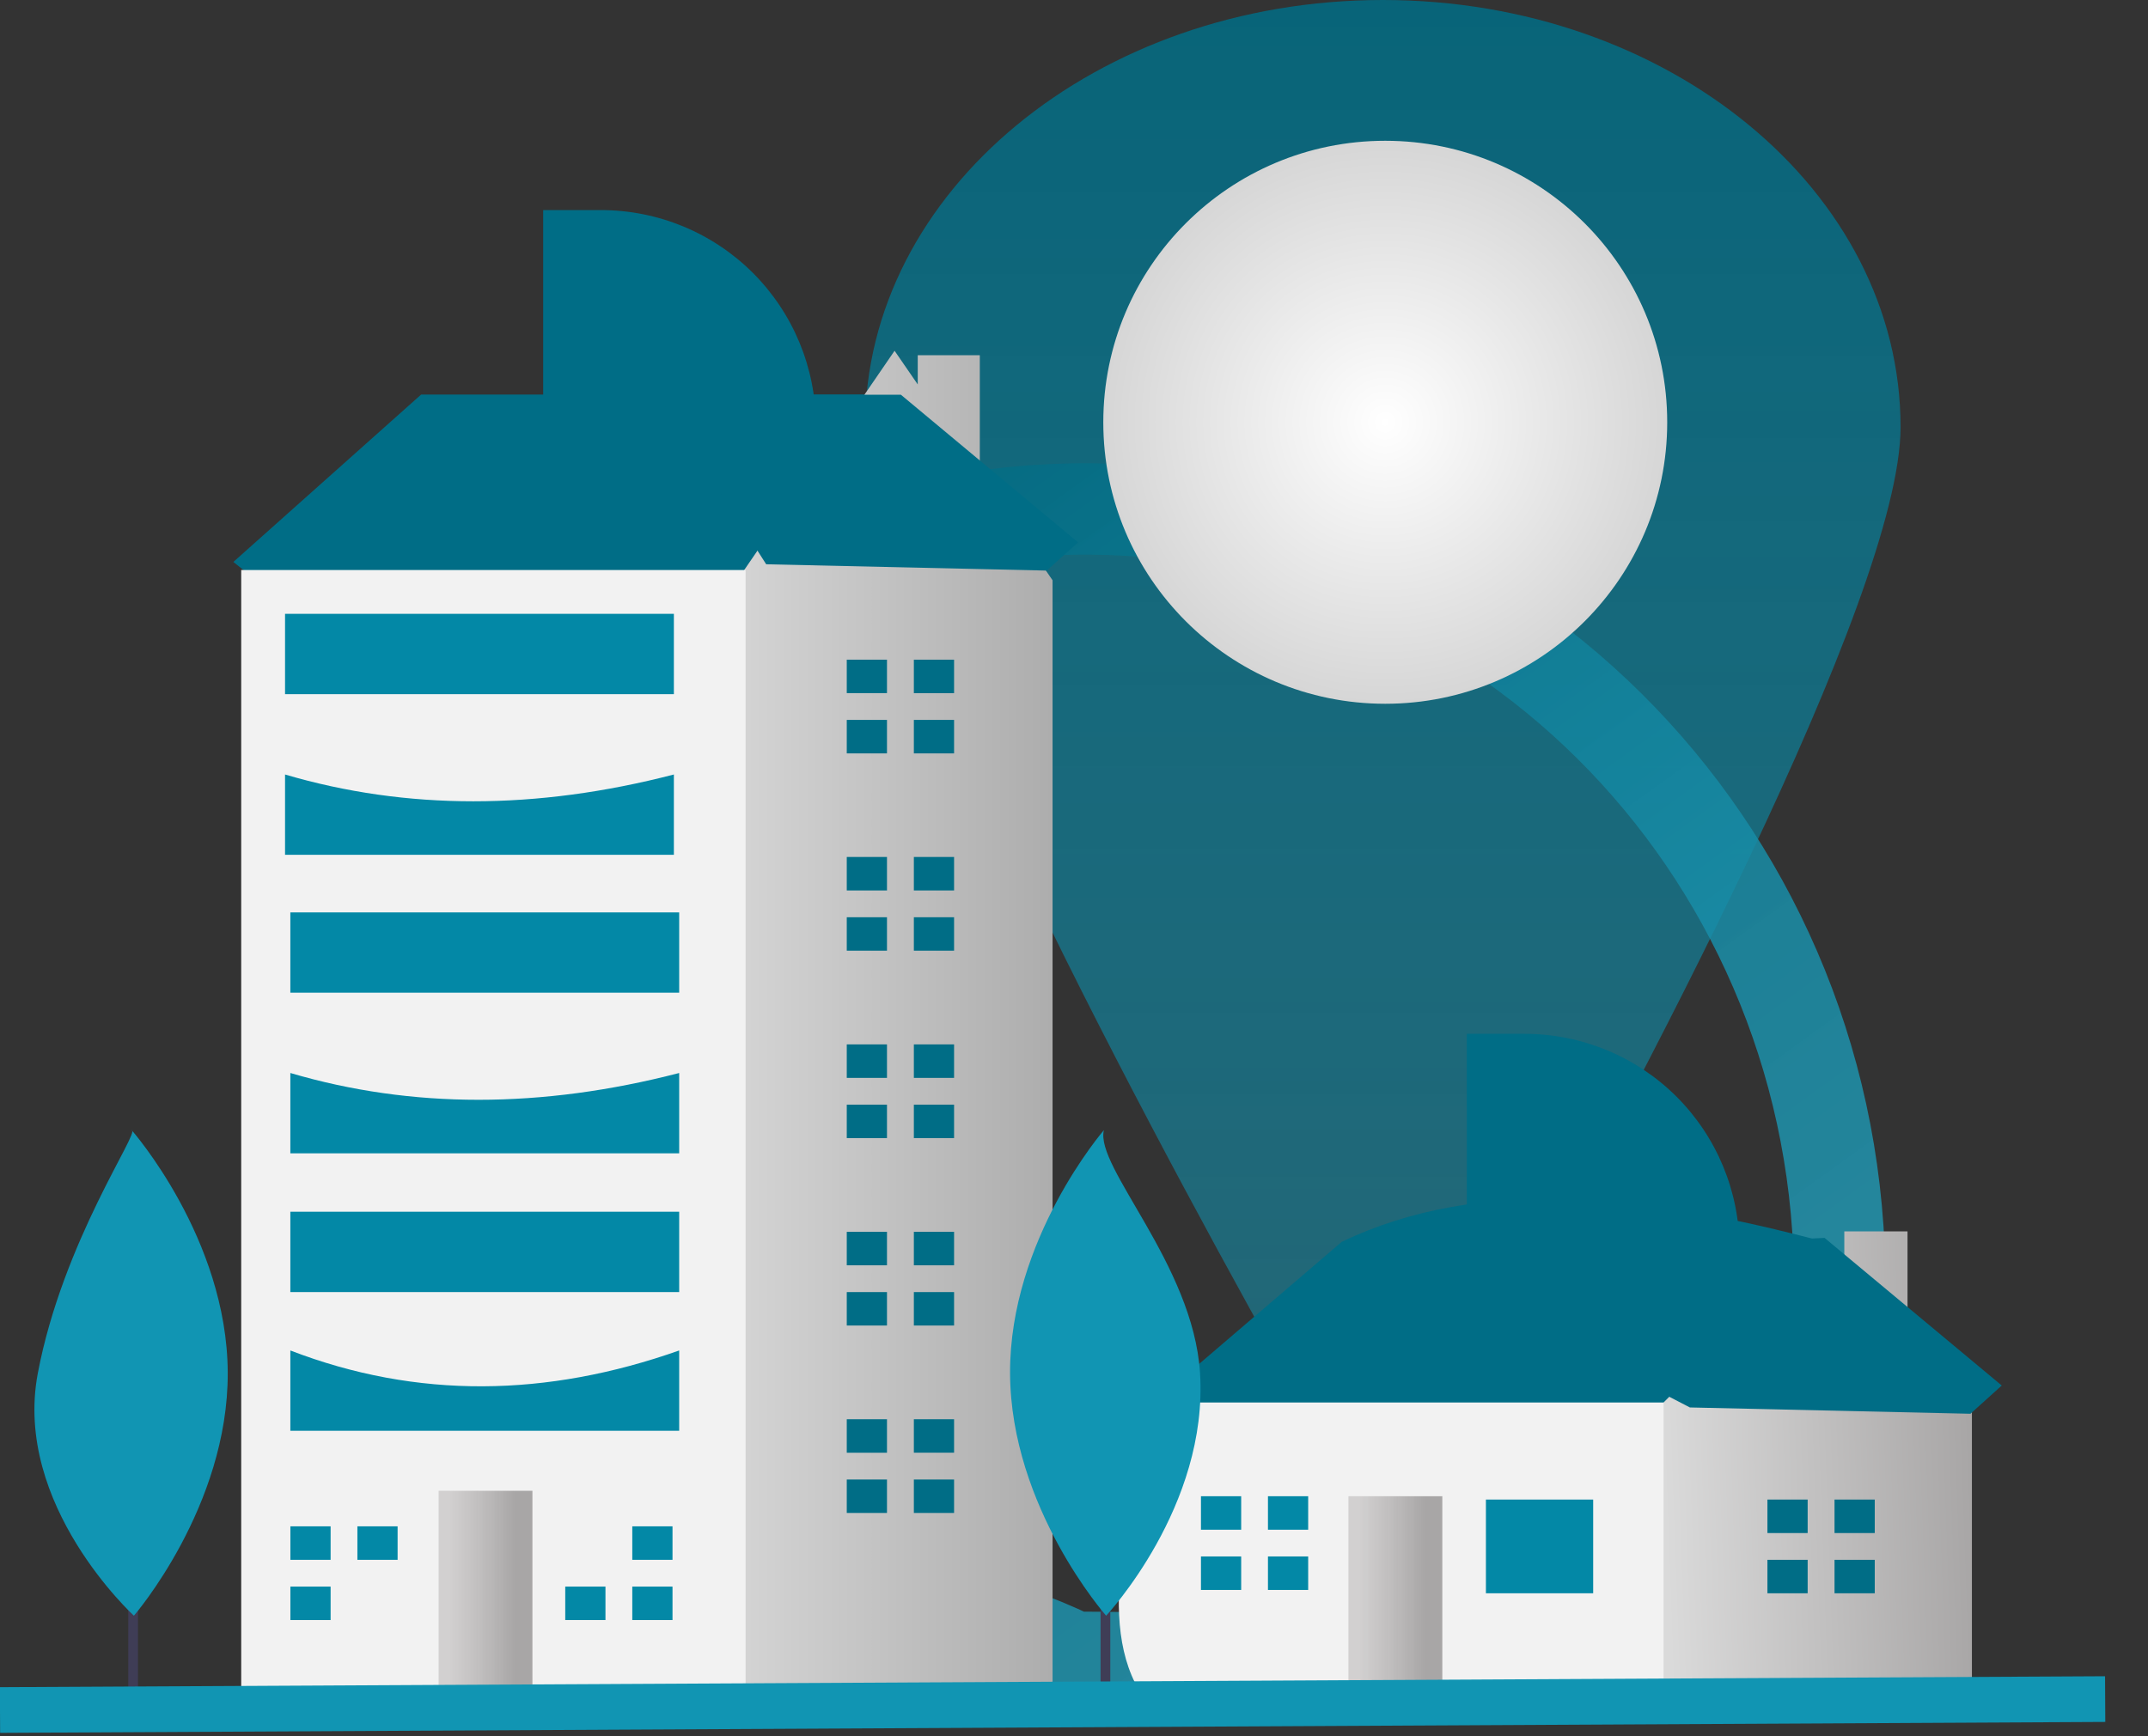 <svg width="47" height="38" viewBox="0 0 47 38" fill="none" xmlns="http://www.w3.org/2000/svg">
<rect x="0" y="0" width="47" height="38" fill="#333333" stroke="none"/>
<path d="M41.586 9.348C41.586 13.031 35.822 23.892 32.517 29.817C32.292 30.218 31.965 30.553 31.567 30.787C31.17 31.02 30.718 31.142 30.257 31.142C29.797 31.142 29.344 31.02 28.947 30.787C28.55 30.553 28.222 30.218 27.998 29.817C24.693 23.892 18.929 13.031 18.929 9.348C18.929 4.185 24.001 0 30.257 0C36.514 0 41.586 4.185 41.586 9.348Z" fill="url(#paint0_linear_348_19)"/>
<path d="M24.267 11.147C33.358 11.429 40.538 19.238 40.246 28.644C40.175 30.948 39.536 32.488 38.602 33.548C37.659 34.62 36.325 35.307 34.681 35.73C33.032 36.154 31.138 36.295 29.152 36.325C27.978 36.342 26.839 36.322 25.71 36.301C24.969 36.287 24.232 36.274 23.492 36.272C21.836 35.463 19.927 35.081 18.083 34.809C17.431 34.712 16.793 34.63 16.17 34.549C14.891 34.384 13.675 34.227 12.521 33.972C10.826 33.598 9.501 33.055 8.608 32.142C7.749 31.263 7.164 29.91 7.235 27.621C7.527 18.215 15.177 10.866 24.267 11.147Z" stroke="url(#paint1_linear_348_19)" stroke-width="2"/>
<path d="M11.885 4.598H13.149C14.396 4.598 15.592 5.092 16.474 5.973C17.355 6.854 17.851 8.048 17.851 9.293H11.885V4.598Z" fill="#006D86"/>
<path d="M25.691 31.429L25.251 30.696L29.358 27.18C32.395 25.721 36.055 26.142 39.92 27.18V28.206L36.106 32.308L31.706 33.187L25.691 31.429Z" fill="#006D86"/>
<path d="M41.738 29.243C41.738 28.07 41.738 27.674 41.738 26.951H40.355V27.674L39.92 27.18L36.399 30.696L35.812 31.282L35.079 34.212L36.399 37.435H43.147V30.843L41.738 29.243Z" fill="url(#paint2_linear_348_19)"/>
<path d="M25.251 30.696H36.4V37.435H25.251C23.902 35.977 24.603 33.321 25.251 30.696Z" fill="#F2F2F2"/>
<path d="M34.86 32.82H32.513V34.871H34.86V32.82Z" fill="#0388A6"/>
<path d="M31.559 32.747H29.505V37.435H31.559V32.747Z" fill="url(#paint3_linear_348_19)"/>
<path d="M27.158 33.48V32.747H26.278V33.48H27.085H27.158Z" fill="#0388A6"/>
<path d="M27.085 34.065H26.278V34.798H27.158V34.065H27.085Z" fill="#0388A6"/>
<path d="M28.624 32.747H27.744V33.48H28.624V32.747Z" fill="#0388A6"/>
<path d="M28.624 34.065H27.744V34.798H28.624V34.065Z" fill="#0388A6"/>
<path d="M39.553 33.553V32.82H38.673V33.553H39.48H39.553Z" fill="#006D86"/>
<path d="M39.48 34.139H38.673V34.871H39.553V34.139H39.48Z" fill="#006D86"/>
<path d="M41.021 32.82H40.141V33.553H41.021V32.82Z" fill="#006D86"/>
<path d="M41.021 34.139H40.141V34.871H41.021V34.139Z" fill="#006D86"/>
<path d="M5.84 12.885L5.106 12.299L9.214 8.636H19.629V11.859L12.881 16.401L5.84 12.885Z" fill="#006D86"/>
<path d="M21.439 10.386V7.774H20.081V8.414L19.574 7.677L16.262 12.507L14.965 13.666L12.955 33.361L15.986 37.426H23.031C23.031 29.823 23.031 23.179 23.031 12.7L21.439 10.386Z" fill="url(#paint4_linear_348_19)"/>
<path d="M5.278 12.476H16.314V37.426H5.278C5.278 27.596 5.279 18.727 5.278 12.476Z" fill="#F2F2F2"/>
<path d="M11.65 32.628H9.597V37.316H11.65V32.628Z" fill="url(#paint5_linear_348_19)"/>
<path d="M7.234 34.139V33.406H6.354V34.139H7.16H7.234Z" fill="#0388A6"/>
<path d="M7.16 34.725H6.354V35.457H7.234V34.725H7.16Z" fill="#0388A6"/>
<path d="M8.7 33.406H7.82V34.139H8.7V33.406Z" fill="#0388A6"/>
<path d="M13.175 34.725H12.368V35.457H13.248V34.725H13.175Z" fill="#0388A6"/>
<path d="M14.715 33.406H13.835V34.139H14.715V33.406Z" fill="#0388A6"/>
<path d="M14.715 34.725H13.835V35.457H14.715V34.725Z" fill="#0388A6"/>
<path d="M19.408 19.489V18.756H18.528V19.489H19.335H19.408Z" fill="#006D86"/>
<path d="M19.335 20.075H18.528V20.807H19.408V20.075H19.335Z" fill="#006D86"/>
<path d="M20.876 18.756H19.996V19.489H20.876V18.756Z" fill="#006D86"/>
<path d="M20.876 20.075H19.996V20.807H20.876V20.075Z" fill="#006D86"/>
<path d="M19.408 15.17V14.438H18.528V15.17H19.335H19.408Z" fill="#006D86"/>
<path d="M19.335 15.756H18.528V16.489H19.408V15.756H19.335Z" fill="#006D86"/>
<path d="M20.876 14.438H19.996V15.171H20.876V14.438Z" fill="#006D86"/>
<path d="M20.876 15.756H19.996V16.489H20.876V15.756Z" fill="#006D86"/>
<path d="M19.408 23.591V22.858H18.528V23.591H19.335H19.408Z" fill="#006D86"/>
<path d="M19.335 24.177H18.528V24.909H19.408V24.177H19.335Z" fill="#006D86"/>
<path d="M20.876 22.858H19.996V23.591H20.876V22.858Z" fill="#006D86"/>
<path d="M20.876 24.177H19.996V24.909H20.876V24.177Z" fill="#006D86"/>
<path d="M19.408 27.693V26.96H18.528V27.693H19.335H19.408Z" fill="#006D86"/>
<path d="M19.335 28.279H18.528V29.011H19.408V28.279H19.335Z" fill="#006D86"/>
<path d="M20.876 26.96H19.996V27.693H20.876V26.96Z" fill="#006D86"/>
<path d="M20.876 28.279H19.996V29.011H20.876V28.279Z" fill="#006D86"/>
<path d="M19.408 31.795V31.062H18.528V31.795H19.335H19.408Z" fill="#006D86"/>
<path d="M19.335 32.381H18.528V33.113H19.408V32.381H19.335Z" fill="#006D86"/>
<path d="M20.876 31.062H19.996V31.794H20.876V31.062Z" fill="#006D86"/>
<path d="M20.876 32.381H19.996V33.113H20.876V32.381Z" fill="#006D86"/>
<path d="M6.353 19.969H14.861V21.727C11.995 21.727 9.596 21.727 6.353 21.727V19.969Z" fill="#0388A6"/>
<path d="M6.353 23.484C9.008 24.266 11.844 24.266 14.861 23.484V25.242H6.353V23.484Z" fill="#0388A6"/>
<path d="M6.237 13.435H14.745V15.193C11.61 15.193 9.428 15.193 6.237 15.193V13.435Z" fill="#0388A6"/>
<path d="M6.237 16.951C8.893 17.733 11.729 17.733 14.745 16.951V18.709H6.237V16.951Z" fill="#0388A6"/>
<path d="M6.353 26.52H14.861V28.279C11.515 28.279 9.356 28.279 6.353 28.279V26.52Z" fill="#0388A6"/>
<path d="M6.353 29.557C9.127 30.625 11.966 30.58 14.861 29.557V31.315H6.353V29.557Z" fill="#0388A6"/>
<path d="M32.095 22.627H33.359C34.606 22.627 35.802 23.122 36.684 24.002C37.565 24.883 38.061 26.077 38.061 27.323H32.095V22.627Z" fill="#006D86"/>
<path d="M3.019 28.97H2.807V37.362H3.019V28.97Z" fill="#3F3D56"/>
<path d="M4.983 30.039C4.997 32.974 2.93 35.362 2.93 35.362C2.93 35.362 0.282 32.942 0.827 30.058C1.375 27.158 3.082 24.748 2.881 24.735C2.881 24.735 4.97 27.105 4.983 30.039Z" fill="#1195B3"/>
<path d="M24.294 28.97H24.081V37.362H24.294V28.97Z" fill="#3F3D56"/>
<path d="M26.257 30.039C26.449 32.968 24.203 35.362 24.203 35.362C24.203 35.362 22.114 32.993 22.101 30.058C22.087 27.124 24.154 24.735 24.154 24.735C23.953 25.54 26.102 27.67 26.257 30.039Z" fill="#1195B3"/>
<path d="M14.395 8.639H19.712L23.589 11.87L22.904 12.488L16.765 12.35L14.395 8.639Z" fill="#006D86"/>
<path d="M30.683 27.544L39.923 27.093L43.8 30.324L43.115 30.942L36.976 30.804L30.683 27.544Z" fill="#006D86"/>
<path d="M0 37.426L46.063 37.187" stroke="#1195B3"/>
<path d="M30.31 15.403C33.718 15.403 36.48 12.645 36.48 9.242C36.48 5.839 33.718 3.081 30.31 3.081C26.903 3.081 24.141 5.839 24.141 9.242C24.141 12.645 26.903 15.403 30.31 15.403Z" fill="url(#paint6_radial_348_19)"/>
<defs>
<linearGradient id="paint0_linear_348_19" x1="30.257" y1="0" x2="30.257" y2="31.142" gradientUnits="userSpaceOnUse">
<stop stop-color="#006D86" stop-opacity="0.84"/>
<stop offset="1" stop-color="#139AB9" stop-opacity="0.5"/>
</linearGradient>
<linearGradient id="paint1_linear_348_19" x1="14.809" y1="9.385" x2="36.211" y2="39.092" gradientUnits="userSpaceOnUse">
<stop stop-color="#006379"/>
<stop offset="1" stop-color="#28ABC9" stop-opacity="0.73"/>
</linearGradient>
<linearGradient id="paint2_linear_348_19" x1="43.184" y1="33.828" x2="36.467" y2="34.068" gradientUnits="userSpaceOnUse">
<stop stop-color="#A8A6A6"/>
<stop offset="1" stop-color="#DADADA"/>
</linearGradient>
<linearGradient id="paint3_linear_348_19" x1="31.428" y1="35.027" x2="29.749" y2="35.027" gradientUnits="userSpaceOnUse">
<stop offset="0.147" stop-color="#A8A6A6"/>
<stop offset="1" stop-color="#B5B2B2" stop-opacity="0.53"/>
</linearGradient>
<linearGradient id="paint4_linear_348_19" x1="23.031" y1="23.751" x2="15.114" y2="23.751" gradientUnits="userSpaceOnUse">
<stop stop-color="#ADADAD"/>
<stop offset="1" stop-color="#DADADA"/>
</linearGradient>
<linearGradient id="paint5_linear_348_19" x1="11.52" y1="34.908" x2="9.841" y2="34.908" gradientUnits="userSpaceOnUse">
<stop offset="0.147" stop-color="#A8A6A6"/>
<stop offset="1" stop-color="#B5B2B2" stop-opacity="0.53"/>
</linearGradient>
<radialGradient id="paint6_radial_348_19" cx="0" cy="0" r="1" gradientUnits="userSpaceOnUse" gradientTransform="translate(30.31 9.242) rotate(90) scale(6.161 6.17)">
<stop stop-color="white"/>
<stop offset="1" stop-color="#D6D6D6"/>
</radialGradient>
</defs>
</svg>
